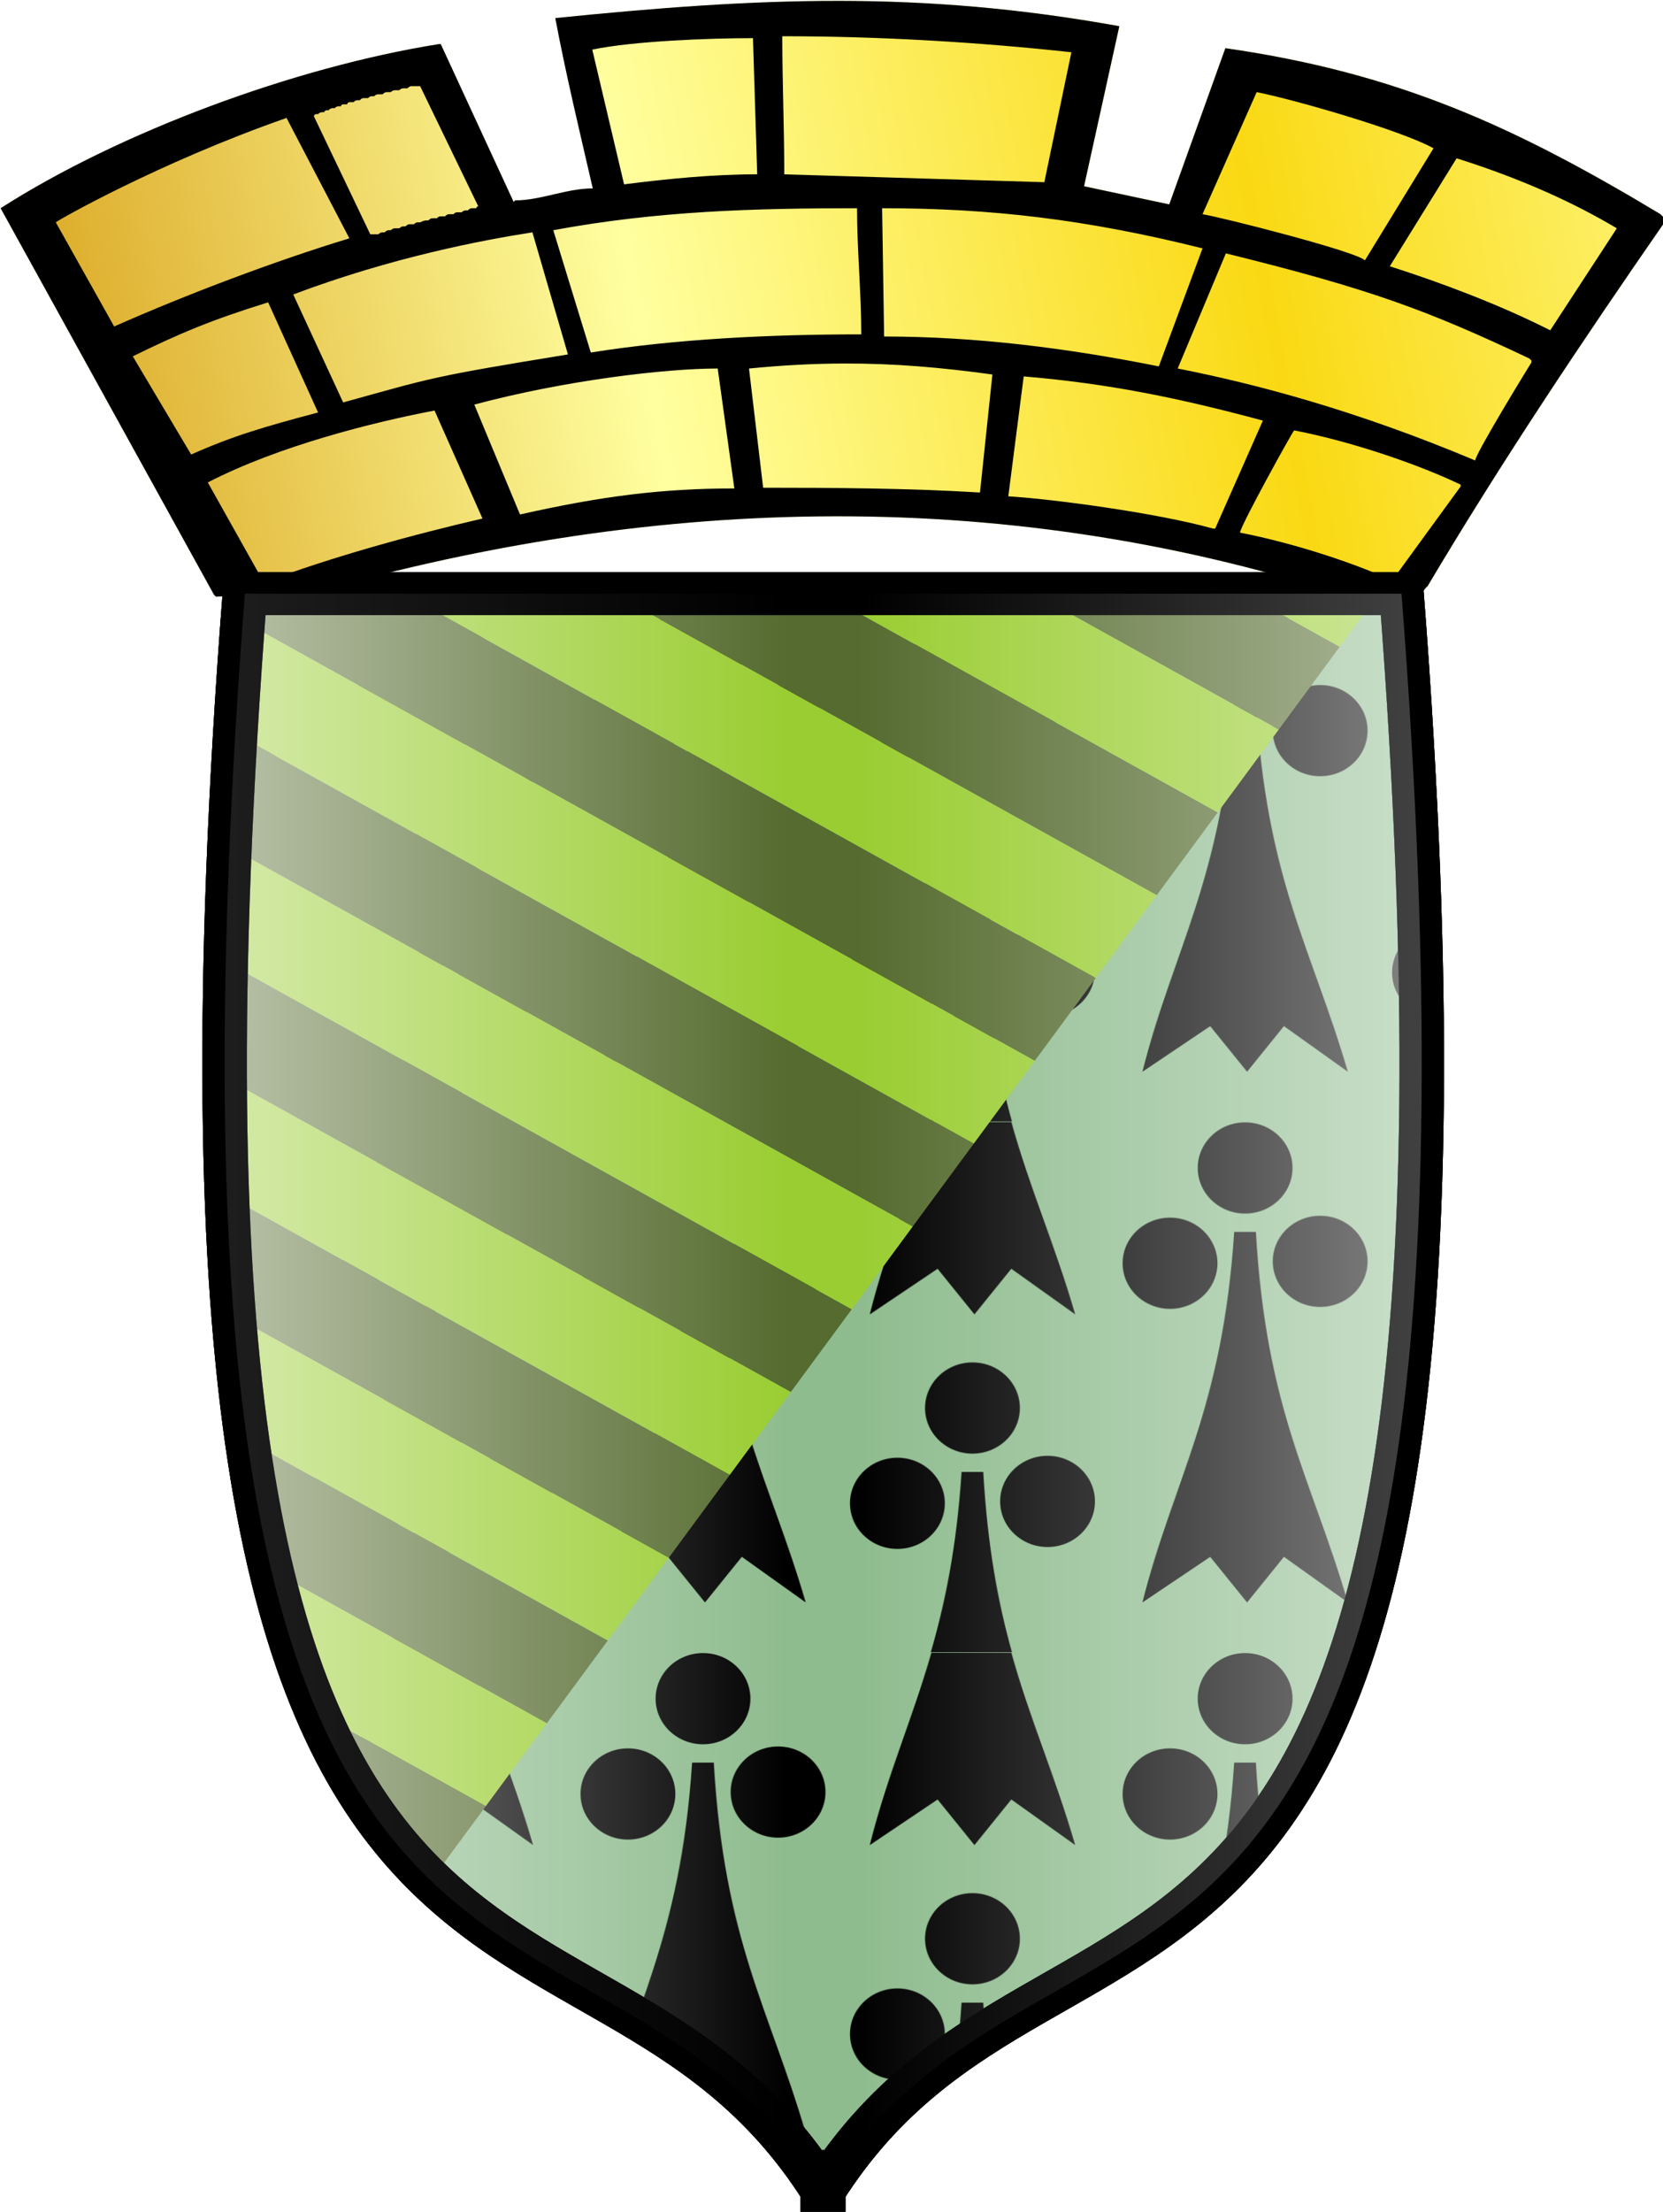 <?xml version="1.0" encoding="UTF-8" standalone="no"?>
<!-- Created with Inkscape (http://www.inkscape.org/) -->

<svg
   xmlns:dc="http://purl.org/dc/elements/1.1/"
   xmlns:cc="http://creativecommons.org/ns#"
   xmlns:rdf="http://www.w3.org/1999/02/22-rdf-syntax-ns#"
   xmlns:svg="http://www.w3.org/2000/svg"
   xmlns="http://www.w3.org/2000/svg"
   xmlns:xlink="http://www.w3.org/1999/xlink"
   xmlns:sodipodi="http://sodipodi.sourceforge.net/DTD/sodipodi-0.dtd"
   xmlns:inkscape="http://www.inkscape.org/namespaces/inkscape"
   width="177.643"
   height="236.094"
   id="svg8731"
   version="1.1"
   inkscape:version="0.48.1 r9760"
   sodipodi:docname="New document 6">
  <defs
     id="defs8733">
    <linearGradient
       inkscape:collect="always"
       xlink:href="#linearGradient3456"
       id="linearGradient2705"
       gradientUnits="userSpaceOnUse"
       spreadMethod="reflect"
       x1="164.776"
       y1="499.889"
       x2="319.262"
       y2="472.461" />
    <linearGradient
       id="linearGradient3456">
      <stop
         id="stop3458"
         offset="0"
         style="stop-color:#daa520;stop-opacity:1;" />
      <stop
         style="stop-color:#ffffa0;stop-opacity:1;"
         offset="0.5"
         id="stop3464" />
      <stop
         id="stop3460"
         offset="1"
         style="stop-color:#fad913;stop-opacity:1;" />
    </linearGradient>
    <clipPath
       id="clipPath3434"
       clipPathUnits="userSpaceOnUse">
      <path
         inkscape:connector-curvature="0"
         style="fill:#8fbc8f;fill-opacity:1;fill-rule:nonzero;stroke:#000000;stroke-width:64.498;stroke-linecap:butt;stroke-linejoin:miter;stroke-miterlimit:4;stroke-opacity:1;stroke-dasharray:none;stroke-dashoffset:0"
         d="m 2258.208,1013.284 c -177.074,2393.342 491.52,1836.858 837.539,2406.079 l 0,1.08 c 0.141,-0.232 0.219,-0.488 0.36,-0.72 0.141,0.232 0.219,0.488 0.36,0.72 l 0,-1.08 c 346.019,-569.221 1014.973,-12.737 837.899,-2406.079 l -806.226,0 -63.706,0 -806.226,0 z"
         id="path3436" />
    </clipPath>
    <pattern
       patternUnits="userSpaceOnUse"
       width="783.094"
       height="797.156"
       patternTransform="translate(1955.063,1007.812)"
       id="pattern3056">
      <path
         id="path3036"
         d="M 551.094,526.031 C 543.971,639.54 527.09,723.766 506.594,797.156 L 624,797.156 C 604.261,723.913 588.746,639.882 582.469,526.031 L 551.094,526.031 z "
         style="fill:black;fill-opacity:1;fill-rule:evenodd;stroke:none;stroke-width:1;stroke-linecap:butt;stroke-linejoin:miter;stroke-miterlimit:4;stroke-opacity:1" />
      <path
         id="path3038"
         d="M 458.281,504.625 C 420.43,504.625 389.719,535.336 389.719,573.188 C 389.719,611.039 420.43,641.75 458.281,641.75 C 496.133,641.75 526.875,611.039 526.875,573.188 C 526.875,535.336 496.133,504.625 458.281,504.625 z "
         style="fill:black;fill-opacity:1;fill-rule:evenodd;stroke:none;stroke-width:1;stroke-linecap:butt;stroke-linejoin:miter;stroke-miterlimit:4;stroke-opacity:1" />
      <path
         id="path3040"
         d="M 675.438,501.75 C 637.586,501.75 606.875,532.461 606.875,570.312 C 606.875,608.164 637.586,638.906 675.438,638.906 C 713.289,638.906 744,608.164 744,570.312 C 744,532.461 713.289,501.75 675.438,501.75 z "
         style="fill:black;fill-opacity:1;fill-rule:evenodd;stroke:none;stroke-width:1;stroke-linecap:butt;stroke-linejoin:miter;stroke-miterlimit:4;stroke-opacity:1" />
      <path
         id="path3042"
         d="M 566.875,361.312 C 529.024,361.312 498.281,392.055 498.281,429.906 C 498.281,467.758 529.024,498.469 566.875,498.469 C 604.726,498.469 635.438,467.758 635.438,429.906 C 635.438,392.055 604.726,361.312 566.875,361.312 z "
         style="fill:black;fill-opacity:1;fill-rule:evenodd;stroke:none;stroke-width:1;stroke-linecap:butt;stroke-linejoin:miter;stroke-miterlimit:4;stroke-opacity:1" />
      <path
         id="path3044"
         d="M 161.375,165.062 C 144.553,433.127 73.285,537.854 28.594,722.312 L 126.688,653.719 L 180,722.25 L 233.312,653.656 L 325.688,722.219 C 273.529,536.182 207.547,433.424 192.75,165.062 L 161.375,165.062 z "
         style="fill:black;fill-opacity:1;fill-rule:evenodd;stroke:none;stroke-width:1;stroke-linecap:butt;stroke-linejoin:miter;stroke-miterlimit:4;stroke-opacity:1" />
      <path
         id="path3046"
         d="M 68.594,143.625 C 30.742,143.625 0,174.367 0,212.219 C 0,250.07 30.742,280.781 68.594,280.781 C 106.445,280.781 137.156,250.07 137.156,212.219 C 137.156,174.367 106.445,143.625 68.594,143.625 z "
         style="fill:black;fill-opacity:1;fill-rule:evenodd;stroke:none;stroke-width:1;stroke-linecap:butt;stroke-linejoin:miter;stroke-miterlimit:4;stroke-opacity:1" />
      <path
         id="path3048"
         d="M 285.719,140.781 C 247.867,140.781 217.156,171.492 217.156,209.344 C 217.156,247.195 247.867,277.906 285.719,277.906 C 323.57,277.906 354.281,247.195 354.281,209.344 C 354.281,171.492 323.57,140.781 285.719,140.781 z "
         style="fill:black;fill-opacity:1;fill-rule:evenodd;stroke:none;stroke-width:1;stroke-linecap:butt;stroke-linejoin:miter;stroke-miterlimit:4;stroke-opacity:1" />
      <path
         id="path3050"
         d="M 783.094,117.938 C 780.736,124.867 779.438,132.277 779.438,140 C 779.438,147.718 780.739,155.137 783.094,162.062 L 783.094,117.938 z "
         style="opacity:0;fill:black;fill-opacity:1;fill-rule:evenodd;stroke:none;stroke-width:1;stroke-linecap:butt;stroke-linejoin:miter;stroke-miterlimit:4;stroke-opacity:1" />
      <path
         id="path3052"
         d="M 177.156,0.344 C 139.305,0.344 108.594,31.055 108.594,68.906 C 108.594,106.758 139.305,137.5 177.156,137.5 C 215.008,137.5 245.719,106.758 245.719,68.906 C 245.719,31.055 215.008,0.344 177.156,0.344 z "
         style="fill:black;fill-opacity:1;fill-rule:evenodd;stroke:none;stroke-width:1;stroke-linecap:butt;stroke-linejoin:miter;stroke-miterlimit:4;stroke-opacity:1" />
      <path
         id="path3054"
         d="M 507.406,0 C 479.357,101.332 444.336,181.715 418.312,289.125 L 516.406,220.531 L 569.719,289.094 L 623.031,220.5 L 715.406,289.031 C 685.074,180.844 650.084,100.807 623.188,0 L 507.406,0 z "
         style="fill:black;fill-opacity:1;fill-rule:evenodd;stroke:none;stroke-width:1;stroke-linecap:butt;stroke-linejoin:miter;stroke-miterlimit:4;stroke-opacity:1" />
    </pattern>
    <clipPath
       id="clipPath3428"
       clipPathUnits="userSpaceOnUse">
      <path
         inkscape:connector-curvature="0"
         style="fill:#9acd32;fill-opacity:1;fill-rule:nonzero;stroke:#000000;stroke-width:1;stroke-linecap:butt;stroke-linejoin:miter;stroke-miterlimit:4;stroke-opacity:1;stroke-dasharray:none;stroke-dashoffset:0"
         d="m -215.636,908.846 c 48.975,101.452 79.106,127.306 104.469,134.071 l 19.102,-205.415 -58.159,33.578 -4.79,2.766 -60.622,35 z m 165.926,143.767 c 0.5,0.257 0.999,0.515 1.504,0.792 l 0.047,0.081 c 4.94e-4,-0.024 -0.005,-0.046 -0.004,-0.07 0.021,0.011 0.038,0.027 0.058,0.038 l -0.047,-0.081 c 0.013,-0.575 0.039,-1.137 0.066,-1.698 l -1.624,0.938 z"
         id="path3430" />
    </clipPath>
    <linearGradient
       inkscape:collect="always"
       xlink:href="#linearGradient3442"
       id="linearGradient2707"
       gradientUnits="userSpaceOnUse"
       x1="190.154"
       y1="642.969"
       x2="263.792"
       y2="642.969" />
    <linearGradient
       id="linearGradient3442">
      <stop
         id="stop3444"
         offset="0"
         style="stop-color:#ffffff;stop-opacity:1;" />
      <stop
         id="stop3446"
         offset="1"
         style="stop-color:#ffffff;stop-opacity:0;" />
    </linearGradient>
    <linearGradient
       inkscape:collect="always"
       xlink:href="#linearGradient3442"
       id="linearGradient2709"
       gradientUnits="userSpaceOnUse"
       x1="341.767"
       y1="642.969"
       x2="272.824"
       y2="642.969" />
    <linearGradient
       id="linearGradient8703">
      <stop
         id="stop8705"
         offset="0"
         style="stop-color:#ffffff;stop-opacity:1;" />
      <stop
         id="stop8707"
         offset="1"
         style="stop-color:#ffffff;stop-opacity:0;" />
    </linearGradient>
    <linearGradient
       y2="642.969"
       x2="272.824"
       y1="642.969"
       x1="341.767"
       gradientUnits="userSpaceOnUse"
       id="linearGradient8729"
       xlink:href="#linearGradient3442"
       inkscape:collect="always" />
  </defs>
  <sodipodi:namedview
     id="base"
     pagecolor="#ffffff"
     bordercolor="#666666"
     borderopacity="1.0"
     inkscape:pageopacity="0.0"
     inkscape:pageshadow="2"
     inkscape:zoom="0.35"
     inkscape:cx="183.82161"
     inkscape:cy="43.926254"
     inkscape:document-units="px"
     inkscape:current-layer="layer1"
     showgrid="false"
     fit-margin-top="0"
     fit-margin-left="0"
     fit-margin-right="0"
     fit-margin-bottom="0"
     inkscape:window-width="1912"
     inkscape:window-height="1049"
     inkscape:window-x="0"
     inkscape:window-y="0"
     inkscape:window-maximized="1" />
  <g
     inkscape:label="Layer 1"
     inkscape:groupmode="layer"
     id="layer1"
     transform="translate(-191.178,-340.195)">
    <g
       transform="matrix(0.849,0,0,0.816,51.354,-35.821)"
       id="g3601"
       inkscape:label="Ebene 1">
      <path
         inkscape:connector-curvature="0"
         sodipodi:nodetypes="cccsccsccccscccccssccccc"
         style="fill:url(#linearGradient2705);fill-opacity:1"
         d="m 270.182,460.92 c -11.41,-0.008 -22.875,0.904 -35.625,2.25 1.343,7.387 3.083,14.918 4.719,22.281 -3.3,0 -6.576,1.562 -9.688,1.562 -0.131,0 -0.25,0.119 -0.25,0.25 l -9.188,-20.688 c -0.131,0 -0.25,-1e-5 -0.25,0 -18.086,2.995 -40.098,11.46 -55.125,21.469 l 26.844,50.562 c 0,0 0.119,0.119 0.25,0.25 4.443,-0.223 5.915,0.009 10.5,0 21.603,-6.546 43.465,-10.253 65.406,-10.5 21.941,-0.247 43.958,2.976 65.781,10.25 5.082,-0.081 6.895,0.23 10.094,-0.188 0,-0.131 0.494,-0.875 0.625,-0.875 9.289,-16.26 19.518,-32.163 29.844,-47.656 0,-0.262 -1e-5,-0.519 0,-0.781 -0.131,0 -0.25,10e-6 -0.25,0 -0.131,-0.131 -0.25,-0.281 -0.25,-0.281 -18.301,-11.438 -32.96,-18.462 -54.75,-21.719 l -7.062,20.438 -10.719,-2.375 4.438,-20.938 c -12.572,-2.36 -23.933,-3.304 -35.344,-3.312 z"
         id="path3454" />
      <path
         inkscape:connector-curvature="0"
         id="_221735344"
         d="m 270.182,460.92 c -11.41,-0.008 -22.875,0.904 -35.625,2.25 1.343,7.387 3.083,14.918 4.719,22.281 -3.3,0 -6.576,1.562 -9.688,1.562 -0.131,0 -0.25,0.119 -0.25,0.25 l -9.188,-20.688 c -0.131,0 -0.25,-1e-5 -0.25,0 -18.086,2.995 -40.098,11.46 -55.125,21.469 l 26.844,50.562 c 0,0 0.119,0.119 0.25,0.25 4.443,-0.223 5.915,0.009 10.5,0 21.603,-6.546 43.465,-10.253 65.406,-10.5 21.941,-0.247 43.958,2.976 65.781,10.25 5.082,-0.081 6.895,0.23 10.094,-0.188 0,-0.131 0.494,-0.875 0.625,-0.875 9.289,-16.26 19.518,-32.163 29.844,-47.656 0,-0.262 -1e-5,-0.519 0,-0.781 -0.131,0 -0.25,10e-6 -0.25,0 -0.131,-0.131 -0.25,-0.281 -0.25,-0.281 -18.301,-11.438 -32.96,-18.462 -54.75,-21.719 l -7.062,20.438 -10.719,-2.375 4.438,-20.938 c -12.572,-2.36 -23.933,-3.304 -35.344,-3.312 z m -7.062,4.625 c 12.23,10e-6 24.608,0.764 36.375,2.094 l -3.406,17 -32.719,-1.031 c 10e-6,-6.023 -0.25,-12.036 -0.25,-18.062 z m -3.688,0.25 0.531,17.812 c -5.655,0 -11.411,0.607 -16.75,1.312 l -4,-17.625 c 5.001,-1.095 14.492,-1.5 20.219,-1.5 z m -42.938,6.281 c 0.131,10e-6 0.269,0 0.531,0 0.131,10e-6 0.269,0 0.531,0 l 7.312,15.719 c -0.131,-1e-5 -0.25,0.119 -0.25,0.25 -0.262,0 -0.4,0 -0.531,0 -0.262,0 -0.4,0.15 -0.531,0.281 -0.131,0 -0.25,0 -0.25,0 -0.262,0 -0.4,0.119 -0.531,0.25 -0.262,-1e-5 -0.4,0 -0.531,0 -0.262,-1e-5 -0.369,0.119 -0.5,0.25 -0.262,10e-6 -0.4,0 -0.531,0 -0.262,10e-6 -0.4,0.15 -0.531,0.281 -0.262,10e-6 -0.4,0 -0.531,0 -0.262,10e-6 -0.369,0.119 -0.5,0.25 -0.262,10e-6 -0.4,0 -0.531,0 -0.262,10e-6 -0.4,0.15 -0.531,0.281 -0.131,10e-6 -0.25,0 -0.25,0 -0.262,10e-6 -0.52,0.119 -0.781,0.25 -0.131,-1e-5 -0.281,0 -0.281,0 -0.262,-1e-5 -0.369,0.119 -0.5,0.25 -0.262,-1e-5 -0.4,0 -0.531,0 -0.262,-1e-5 -0.4,0.15 -0.531,0.281 -0.131,0 -0.25,0 -0.25,0 -0.262,0 -0.4,0.119 -0.531,0.25 -0.262,0 -0.4,0 -0.531,0 -0.262,0 -0.4,0.119 -0.531,0.25 -0.131,0 -0.25,0 -0.25,0 -0.262,0 -0.4,0.15 -0.531,0.281 -0.131,0 -0.25,0 -0.25,0 -0.262,0 -0.4,0.119 -0.531,0.25 -0.131,-1e-5 -0.25,0 -0.25,0 l -0.781,0 -7.094,-15.438 c 0,-0.131 0.15,-0.281 0.281,-0.281 0,10e-6 0.119,0 0.25,0 0.131,-0.131 0.269,-0.25 0.531,-0.25 0,0 0.119,0 0.25,0 0,-0.131 0.15,-0.25 0.281,-0.25 0,-1e-5 0.119,0 0.25,0 0.131,-0.131 0.269,-0.281 0.531,-0.281 -10e-6,-1e-5 0.119,0 0.25,0 0.131,-0.131 0.269,-0.25 0.531,-0.25 -10e-6,-1e-5 0.119,0 0.25,0 1e-5,-0.131 0.15,-0.25 0.281,-0.25 0.131,-1e-5 0.238,0 0.5,0 1e-5,-0.131 0.15,-0.281 0.281,-0.281 0.131,-1e-5 0.269,0 0.531,0 0.131,-0.131 0.238,-0.25 0.5,-0.25 0,0 0.15,0 0.281,0 0.131,-0.131 0.238,-0.281 0.5,-0.281 0.131,-1e-5 0.27,0 0.531,0 0.131,-0.131 0.269,-0.25 0.531,-0.25 1e-5,10e-6 0.119,0 0.25,0 0.131,-0.131 0.269,-0.25 0.531,-0.25 0.131,0 0.269,0 0.531,0 0.131,-0.131 0.269,-0.281 0.531,-0.281 0.131,0 0.238,0 0.5,0 0.131,-0.131 0.27,-0.25 0.531,-0.25 0.131,0 0.269,0 0.531,0 0.131,-0.131 0.269,-0.25 0.531,-0.25 0.131,10e-6 0.238,0 0.5,0 0.131,-0.131 0.27,-0.281 0.531,-0.281 z m 106.312,0.781 c 4.626,0.941 18.156,4.979 22.25,7.344 l -8.625,14.656 c -1.176,-1.178 -17.985,-5.622 -20.438,-6.031 l 6.812,-15.969 z m -122.062,3.375 7.906,15.75 c -9.238,2.921 -20.416,7.301 -29.594,11.531 l -7.344,-13.625 c 1e-5,-0.117 12.841,-7.765 29.031,-13.656 z m 147.219,5.281 c 8.316,2.723 14.92,5.91 20.156,9.156 l -8.375,13.344 c -6.528,-3.43 -13.809,-6.257 -20.188,-8.375 l 8.406,-14.125 z m -75.438,6.531 c 0,5.508 0.531,10.987 0.531,16.5 -11.343,-1e-5 -23.276,0.591 -34.031,2.375 l -4.719,-16 c 13.119,-2.527 25.3,-2.875 38.219,-2.875 z m 3.156,0 c 13.722,10e-6 25.71,1.46 40.312,5.25 l -5.5,15.438 c -11.437,-2.378 -22.945,-3.906 -34.562,-3.906 l -0.25,-16.781 z m -44,3.156 4.469,15.969 c -17.528,2.974 -17.001,3.045 -28.281,6.281 l -6.281,-14.125 c 12.411,-4.862 23.825,-7.116 30.094,-8.125 z m 87.25,2.75 c 18.364,4.72 25.317,7.435 38.188,13.75 -1e-5,0 0.119,0.119 0.25,0.25 0,0 0,0.15 0,0.281 -0.012,0 -7.062,11.927 -7.062,12.812 -15.025,-6.581 -27.732,-10.05 -37.438,-12.031 l 6.062,-15.062 z m -120.5,6.406 6.281,14.406 c -6.942,1.921 -10.707,3.068 -15.969,5.5 l -7.344,-12.844 c 5.959,-3.038 9.938,-4.773 17.031,-7.062 z m 72.469,8 c 6.299,-0.017 12.195,0.511 18.656,1.438 l -1.562,15.438 c -9.037,-0.565 -18.194,-0.625 -27.281,-0.625 l -1.781,-15.594 c 4.271,-0.438 8.189,-0.646 11.969,-0.656 z m -15.906,0.656 2.094,15.688 c -9.065,3e-5 -16.68,0.996 -26.969,3.406 l -5.75,-14.375 c 11.31,-3.151 23.97,-4.719 30.625,-4.719 z m 38.5,1.031 c 10.711,0.939 19.494,2.815 30.094,5.781 l -6,14.125 c -0.131,2e-5 -0.281,0 -0.281,0 -7.038,-2.053 -20.253,-3.875 -25.75,-4.219 l 1.938,-15.688 z m -74.125,4.469 6.031,14.125 c -8.7,2.093 -19.127,5.058 -27.5,8.375 l -7.062,-13.094 c 8.863,-4.784 21.01,-7.932 28.531,-9.406 z m 108.156,2.594 c 7.644,1.543 15.98,4.616 20.938,7.094 -1e-5,0 0,0.119 0,0.25 l -8.625,12.312 c -4.054,-2.031 -12.042,-4.853 -19.125,-6.281 -1e-5,-0.793 6.682,-13.375 6.812,-13.375 z"
         style="fill:#000000;fill-opacity:1" />
      <path
         inkscape:connector-curvature="0"
         id="path2604"
         d="m 195.5,538.469 c -15.374,207.8 42.676,159.484 72.719,208.906 l 0,0.094 c 0.012,-0.02 0.019,-0.042 0.031,-0.062 0.012,0.02 0.019,0.042 0.031,0.062 l 0,-0.094 c 30.043,-49.422 88.124,-1.106 72.75,-208.906 l -70,0 -5.531,0 -70,0 z"
         style="fill:#8fbc8f;fill-opacity:1;fill-rule:nonzero;stroke:#000000;stroke-width:5.6;stroke-linecap:butt;stroke-linejoin:miter;stroke-miterlimit:4;stroke-opacity:1;stroke-dasharray:none;stroke-dashoffset:0" />
      <g
         clip-path="url(#clipPath3434)"
         inkscape:label="Layer 1"
         id="g2512"
         transform="matrix(0.087,0,0,0.087,-0.567,450.491)">
        <rect
           style="fill:url(#pattern3056);stroke:none"
           width="2362.594"
           height="2370.313"
           x="1955.062"
           y="1007.812"
           id="rect3068" />
      </g>
      <g
         clip-path="url(#clipPath3428)"
         transform="matrix(0.866,0.5,-0.5,0.866,836.669,-140.797)"
         id="g3416">
        <g
           id="use3400"
           transform="translate(-126.313,196.813)">
          <rect
             ry="1.817"
             y="649.189"
             x="-134.391"
             height="13.219"
             width="237.938"
             id="rect3488"
             style="fill:#556b2f;fill-opacity:1;fill-rule:nonzero;stroke:none" />
          <rect
             style="fill:#9acd32;fill-opacity:1;fill-rule:nonzero;stroke:none"
             id="rect3490"
             width="237.938"
             height="13.219"
             x="-134.391"
             y="635.97"
             ry="1.817" />
        </g>
        <use
           x="0"
           y="0"
           xlink:href="#use3400"
           id="use3402"
           width="744.094"
           height="1052.362"
           transform="translate(0,26.438)" />
        <use
           x="0"
           y="0"
           xlink:href="#use3402"
           id="use3404"
           width="744.094"
           height="1052.362"
           transform="translate(0,26.438)" />
        <use
           x="0"
           y="0"
           xlink:href="#use3404"
           id="use3406"
           width="744.094"
           height="1052.362"
           transform="translate(0,26.438)" />
        <use
           x="0"
           y="0"
           xlink:href="#use3406"
           id="use3408"
           width="744.094"
           height="1052.362"
           transform="translate(0,26.438)" />
        <use
           x="0"
           y="0"
           xlink:href="#use3408"
           id="use3410"
           width="744.094"
           height="1052.362"
           transform="translate(0,26.438)" />
        <use
           x="0"
           y="0"
           xlink:href="#use3410"
           id="use3412"
           width="744.094"
           height="1052.362"
           transform="translate(0,26.438)" />
        <use
           x="0"
           y="0"
           xlink:href="#use3412"
           id="use3414"
           width="744.094"
           height="1052.362"
           transform="translate(0,26.438)" />
      </g>
      <path
         inkscape:connector-curvature="0"
         style="fill:none;stroke:#000000;stroke-width:5.6;stroke-linecap:butt;stroke-linejoin:miter;stroke-miterlimit:4;stroke-opacity:1;stroke-dasharray:none;stroke-dashoffset:0"
         d="m 195.5,538.469 c -15.374,207.8 42.676,159.484 72.719,208.906 l 0,0.094 c 0.012,-0.02 0.019,-0.042 0.031,-0.062 0.012,0.02 0.019,0.042 0.031,0.062 l 0,-0.094 c 30.043,-49.422 88.124,-1.106 72.75,-208.906 l -70,0 -5.531,0 -70,0 z"
         id="path3438" />
      <path
         inkscape:connector-curvature="0"
         id="path3440"
         d="m 195.5,538.469 c -15.374,207.8 42.676,159.484 72.719,208.906 l 0,0.094 c 0.012,-0.02 0.019,-0.042 0.031,-0.062 0.012,0.02 0.019,0.042 0.031,0.062 l 0,-0.094 c 30.043,-49.422 88.124,-1.106 72.75,-208.906 l -70,0 -5.531,0 -70,0 z"
         style="opacity:0.6;fill:url(#linearGradient2707);fill-opacity:1;fill-rule:nonzero;stroke:#000000;stroke-width:5.6;stroke-linecap:butt;stroke-linejoin:miter;stroke-miterlimit:4;stroke-opacity:1;stroke-dasharray:none;stroke-dashoffset:0" />
      <path
         inkscape:connector-curvature="0"
         style="opacity:0.5;fill:url(#linearGradient8729);fill-opacity:1;fill-rule:nonzero;stroke:#000000;stroke-width:5.6;stroke-linecap:butt;stroke-linejoin:miter;stroke-miterlimit:4;stroke-opacity:1;stroke-dasharray:none;stroke-dashoffset:0"
         d="m 195.5,538.469 c -15.374,207.8 42.676,159.484 72.719,208.906 l 0,0.094 c 0.012,-0.02 0.019,-0.042 0.031,-0.062 0.012,0.02 0.019,0.042 0.031,0.062 l 0,-0.094 c 30.043,-49.422 88.124,-1.106 72.75,-208.906 l -70,0 -5.531,0 -70,0 z"
         id="path3450" />
    </g>
  </g>
</svg>
